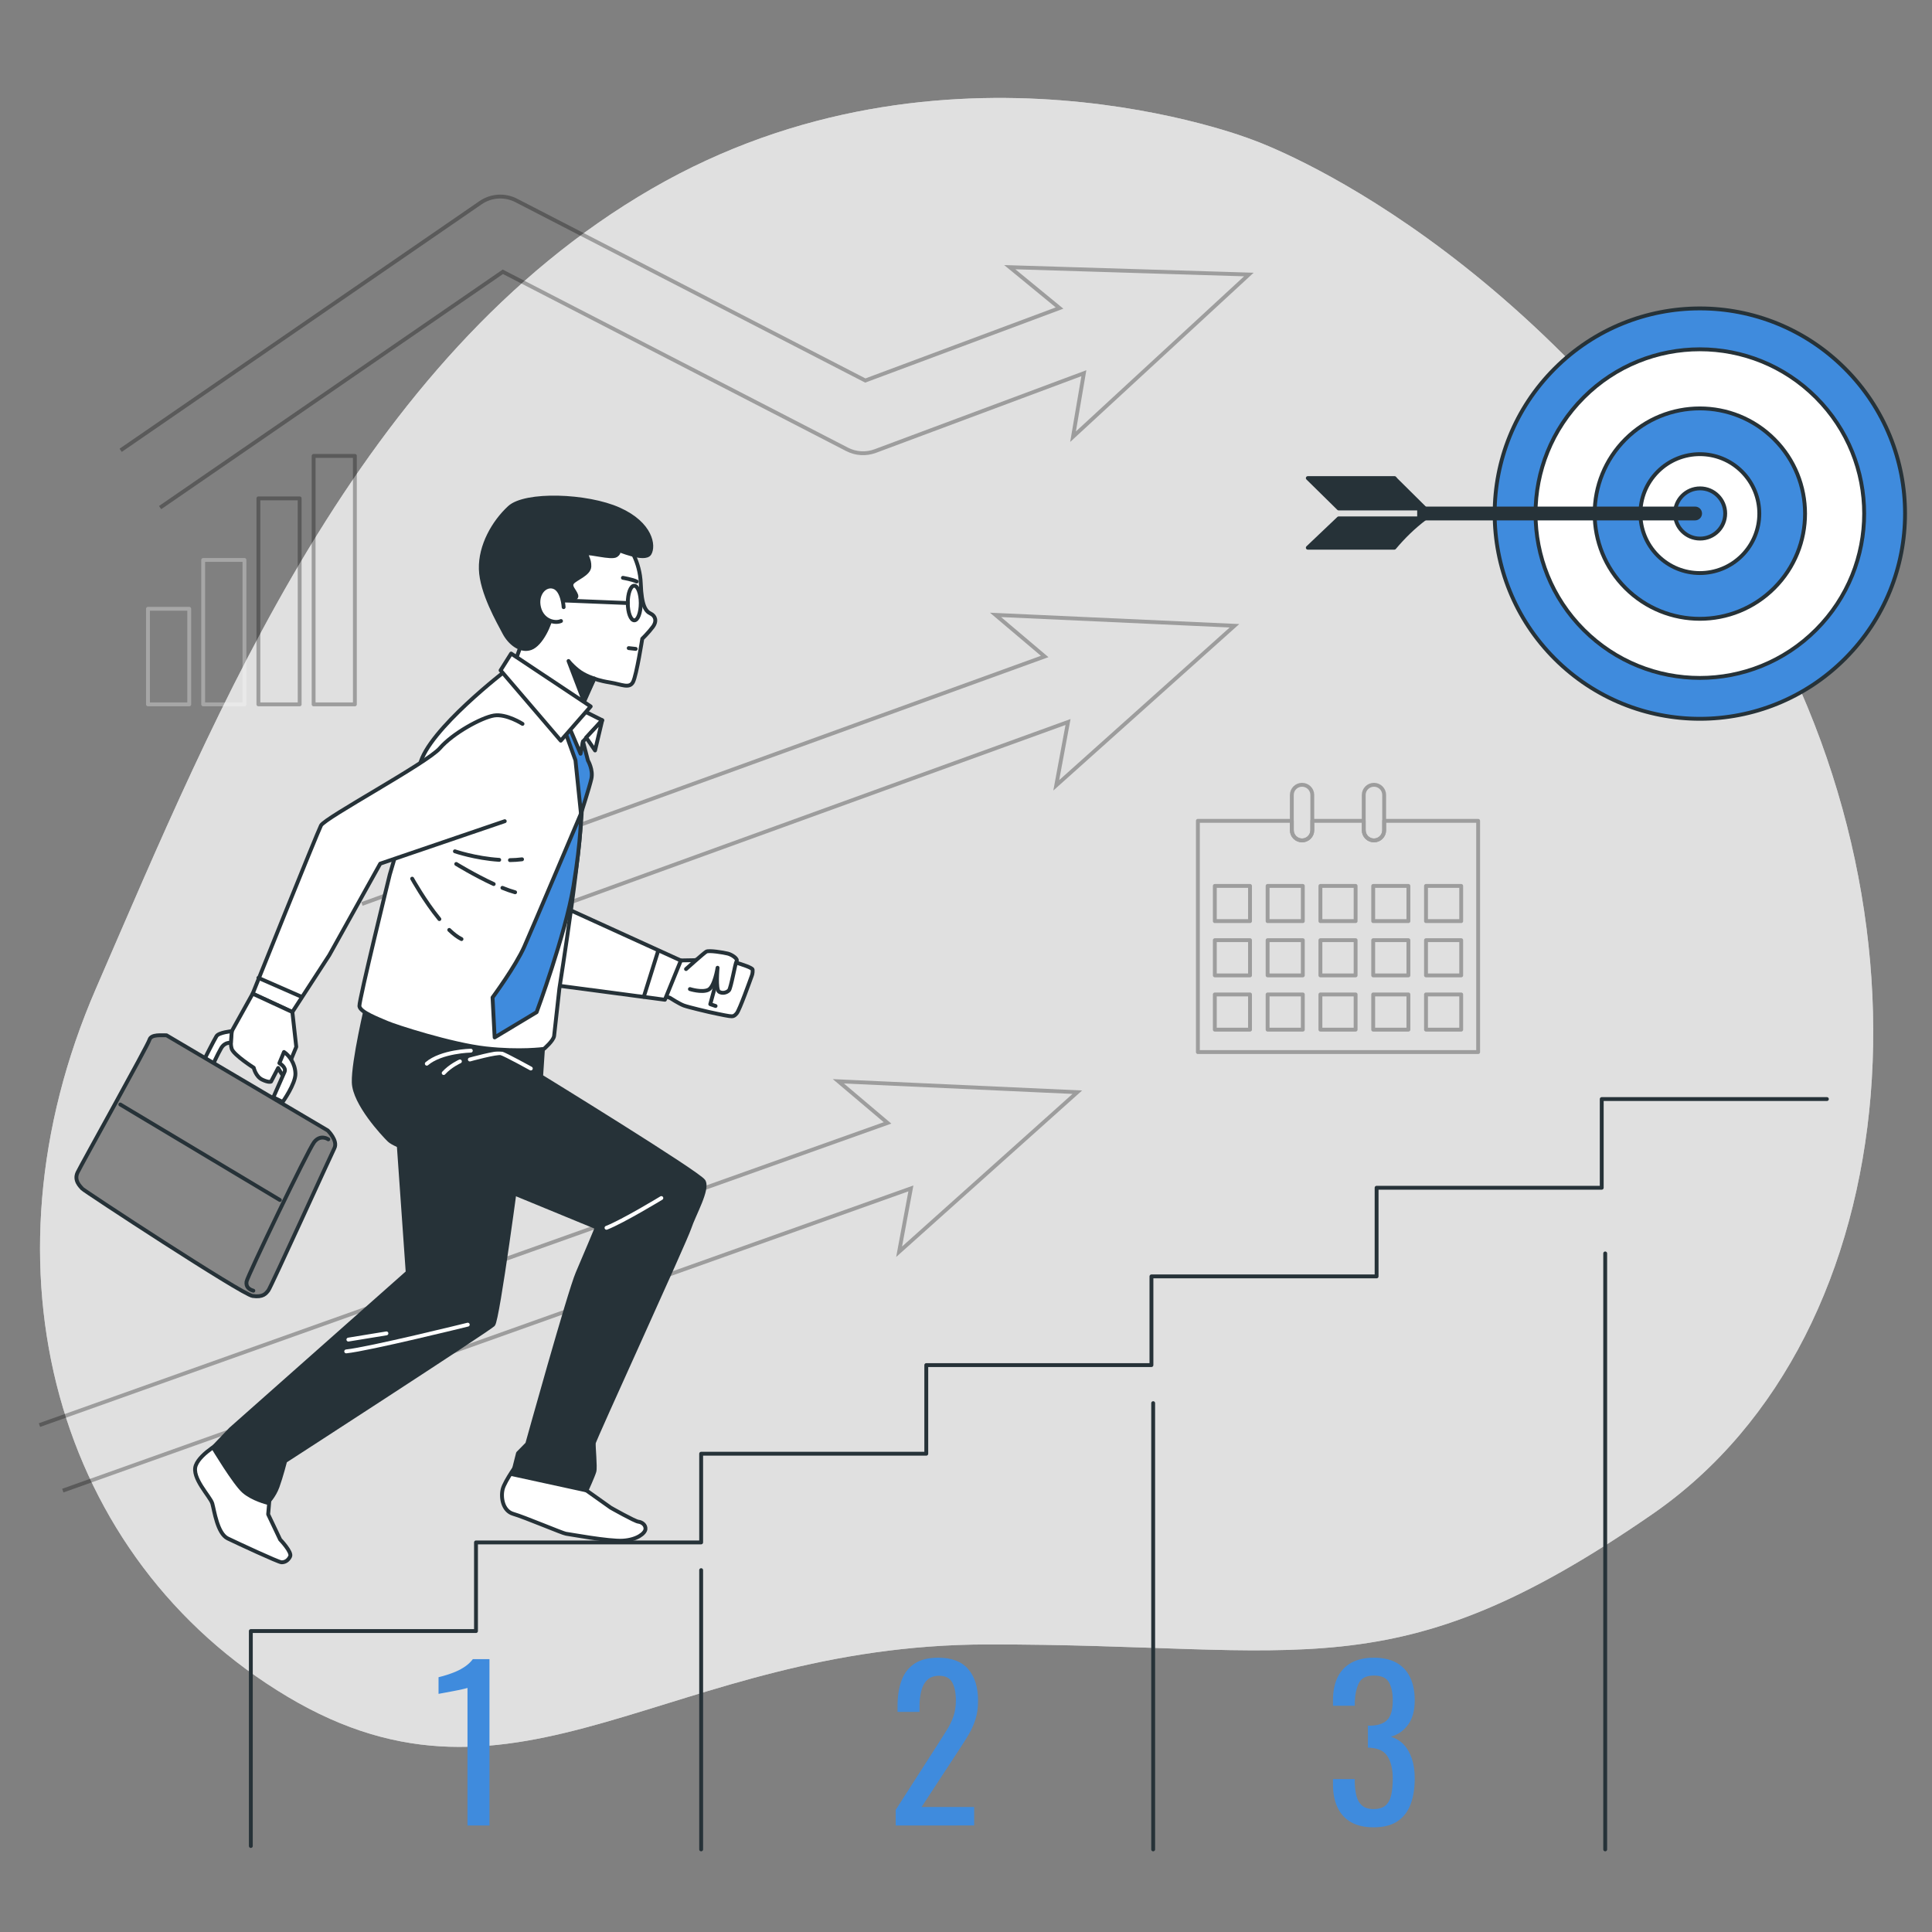 <?xml version="1.0" encoding="utf-8"?>
<!-- Generator: Adobe Illustrator 27.5.0, SVG Export Plug-In . SVG Version: 6.00 Build 0)  -->
<svg version="1.1" xmlns="http://www.w3.org/2000/svg" xmlns:xlink="http://www.w3.org/1999/xlink" x="0px" y="0px"
	 viewBox="0 0 500 500" style="enable-background:new 0 0 500 500;" xml:space="preserve">
<rect x="0" y="0" width="500" height="500" fill="#808080" stroke="none"/>
<g id="Background_Simple">
	<g>
		<path style="fill:#E0E0E0" d="M323.833,36.062c0,0-79.342-31.171-155.222,12.821C92.731,92.874,56.279,183.385,24.834,255.824
			c-31.445,72.44-10.206,147.607,49.578,183.277c59.784,35.67,98.467-13.379,180.987-13.52c82.52-0.141,105.06,12.726,172.29-33.764
			c67.23-46.49,76.547-160.451,20.216-246.535C391.574,59.198,323.833,36.062,323.833,36.062z"/>
		<path style="opacity:0.7;fill:#E0E0E0" d="M323.833,36.062c0,0-79.342-31.171-155.222,12.821
			C92.731,92.874,56.279,183.385,24.834,255.824c-31.445,72.44-10.206,147.607,49.578,183.277
			c59.784,35.67,98.467-13.379,180.987-13.52c82.52-0.141,105.06,12.726,172.29-33.764c67.23-46.49,76.547-160.451,20.216-246.535
			C391.574,59.198,323.833,36.062,323.833,36.062z"/>
	</g>
</g>
<g id="Numbers">
	<g>
		<path style="fill:#3F8BDD" d="M120.987,472.434v-35.608c-0.036,0.035-0.435,0.142-1.196,0.318
			c-0.763,0.178-1.621,0.354-2.578,0.532c-0.957,0.178-1.807,0.337-2.551,0.477c-0.744,0.143-1.134,0.213-1.169,0.213v-4.305
			c0.602-0.142,1.302-0.337,2.1-0.585c0.797-0.247,1.612-0.549,2.445-0.903c0.832-0.354,1.629-0.797,2.392-1.329
			c0.761-0.531,1.408-1.15,1.94-1.859h4.305v43.049H120.987z"/>
	</g>
	<g>
		<path style="fill:#3F8BDD" d="M231.807,472.434v-4.039l10.948-17.06c0.814-1.275,1.568-2.462,2.259-3.561
			c0.691-1.098,1.257-2.259,1.701-3.481c0.442-1.223,0.664-2.631,0.664-4.225c0-1.984-0.319-3.543-0.957-4.678
			c-0.638-1.133-1.754-1.7-3.348-1.7c-1.347,0-2.392,0.372-3.136,1.116c-0.744,0.744-1.258,1.719-1.542,2.923
			c-0.284,1.205-0.425,2.498-0.425,3.88v1.435h-5.687v-1.488c0-2.586,0.346-4.81,1.037-6.67c0.691-1.859,1.807-3.303,3.348-4.331
			c1.541-1.027,3.587-1.541,6.139-1.541c3.472,0,6.059,0.983,7.759,2.949c1.701,1.967,2.551,4.686,2.551,8.158
			c0,1.843-0.222,3.454-0.665,4.836c-0.443,1.382-1.019,2.676-1.727,3.88c-0.709,1.205-1.488,2.445-2.339,3.721l-9.885,15.094
			h13.606v4.783H231.807z"/>
	</g>
	<g>
		<path style="fill:#3F8BDD" d="M355.501,472.912c-2.339,0-4.288-0.443-5.847-1.329c-1.56-0.885-2.728-2.16-3.508-3.826
			c-0.779-1.665-1.169-3.632-1.169-5.899v-1.435h5.634c0,0.143,0,0.293,0,0.452c0,0.159,0,0.328,0,0.505
			c0.035,1.275,0.186,2.428,0.452,3.455c0.266,1.027,0.743,1.842,1.435,2.444c0.69,0.603,1.691,0.903,3.003,0.903
			c1.382,0,2.427-0.327,3.136-0.983c0.708-0.655,1.186-1.585,1.435-2.79c0.248-1.204,0.372-2.586,0.372-4.146
			c0-2.267-0.417-4.119-1.249-5.554c-0.833-1.435-2.294-2.223-4.385-2.365c-0.105-0.034-0.239-0.053-0.398-0.053
			c-0.159,0-0.292,0-0.398,0v-5.686c0.107,0,0.23,0,0.372,0s0.266,0,0.372,0c2.02-0.071,3.472-0.602,4.358-1.595
			c0.885-0.991,1.328-2.64,1.328-4.942c0-1.948-0.328-3.508-0.983-4.678c-0.655-1.169-1.958-1.754-3.906-1.754
			c-1.949,0-3.242,0.647-3.88,1.94c-0.638,1.294-0.992,2.949-1.063,4.969c0,0.143,0,0.293,0,0.452s0,0.31,0,0.452h-5.634v-1.435
			c0-2.303,0.39-4.27,1.169-5.899c0.779-1.629,1.958-2.887,3.535-3.773c1.576-0.885,3.534-1.328,5.872-1.328
			c2.374,0,4.34,0.443,5.899,1.328c1.559,0.887,2.729,2.152,3.508,3.8c0.779,1.648,1.169,3.624,1.169,5.927
			c0,2.586-0.558,4.659-1.674,6.218c-1.116,1.56-2.613,2.622-4.491,3.188c1.31,0.391,2.419,1.064,3.322,2.02
			c0.903,0.957,1.603,2.171,2.099,3.641c0.496,1.471,0.744,3.181,0.744,5.129c0,2.551-0.355,4.775-1.063,6.67
			c-0.709,1.897-1.843,3.367-3.401,4.411C360.107,472.39,358.052,472.912,355.501,472.912z"/>
	</g>
</g>
<g id="Calendar">
	<g style="opacity:0.3;">
		<path style="fill:none;stroke:#000000;stroke-linecap:round;stroke-linejoin:round;stroke-miterlimit:10;" d="M382.542,212.43
			v59.85h-72.53v-59.85h24.31v2.42c0,1.46,1.19,2.65,2.65,2.65c1.46,0,2.65-1.19,2.65-2.65v-2.42h13.31v2.42
			c0,1.46,1.19,2.65,2.65,2.65s2.64-1.19,2.64-2.65v-2.42H382.542z"/>
		<g>
			
				<rect x="314.394" y="229.276" style="fill:none;stroke:#000000;stroke-linecap:round;stroke-linejoin:round;stroke-miterlimit:10;" width="9.109" height="9.109"/>
			
				<rect x="328.058" y="229.276" style="fill:none;stroke:#000000;stroke-linecap:round;stroke-linejoin:round;stroke-miterlimit:10;" width="9.109" height="9.109"/>
			
				<rect x="341.722" y="229.276" style="fill:none;stroke:#000000;stroke-linecap:round;stroke-linejoin:round;stroke-miterlimit:10;" width="9.109" height="9.109"/>
			
				<rect x="355.385" y="229.276" style="fill:none;stroke:#000000;stroke-linecap:round;stroke-linejoin:round;stroke-miterlimit:10;" width="9.109" height="9.109"/>
			
				<rect x="369.049" y="229.276" style="fill:none;stroke:#000000;stroke-linecap:round;stroke-linejoin:round;stroke-miterlimit:10;" width="9.109" height="9.109"/>
		</g>
		<g>
			
				<rect x="314.394" y="243.319" style="fill:none;stroke:#000000;stroke-linecap:round;stroke-linejoin:round;stroke-miterlimit:10;" width="9.109" height="9.109"/>
			
				<rect x="328.058" y="243.319" style="fill:none;stroke:#000000;stroke-linecap:round;stroke-linejoin:round;stroke-miterlimit:10;" width="9.109" height="9.109"/>
			
				<rect x="341.722" y="243.319" style="fill:none;stroke:#000000;stroke-linecap:round;stroke-linejoin:round;stroke-miterlimit:10;" width="9.109" height="9.109"/>
			
				<rect x="355.385" y="243.319" style="fill:none;stroke:#000000;stroke-linecap:round;stroke-linejoin:round;stroke-miterlimit:10;" width="9.109" height="9.109"/>
			
				<rect x="369.049" y="243.319" style="fill:none;stroke:#000000;stroke-linecap:round;stroke-linejoin:round;stroke-miterlimit:10;" width="9.109" height="9.109"/>
		</g>
		<g>
			
				<rect x="314.394" y="257.362" style="fill:none;stroke:#000000;stroke-linecap:round;stroke-linejoin:round;stroke-miterlimit:10;" width="9.109" height="9.109"/>
			
				<rect x="328.058" y="257.362" style="fill:none;stroke:#000000;stroke-linecap:round;stroke-linejoin:round;stroke-miterlimit:10;" width="9.109" height="9.109"/>
			
				<rect x="341.722" y="257.362" style="fill:none;stroke:#000000;stroke-linecap:round;stroke-linejoin:round;stroke-miterlimit:10;" width="9.109" height="9.109"/>
			
				<rect x="355.385" y="257.362" style="fill:none;stroke:#000000;stroke-linecap:round;stroke-linejoin:round;stroke-miterlimit:10;" width="9.109" height="9.109"/>
			
				<rect x="369.049" y="257.362" style="fill:none;stroke:#000000;stroke-linecap:round;stroke-linejoin:round;stroke-miterlimit:10;" width="9.109" height="9.109"/>
		</g>
		<g>
			<g>
				<path style="fill:none;stroke:#000000;stroke-linecap:round;stroke-linejoin:round;stroke-miterlimit:10;" d="M339.622,205.74
					v9.11c0,1.46-1.19,2.65-2.65,2.65c-1.46,0-2.65-1.19-2.65-2.65v-9.11c0-1.46,1.19-2.64,2.65-2.64
					C338.432,203.1,339.622,204.28,339.622,205.74z"/>
			</g>
			<g>
				<path style="fill:none;stroke:#000000;stroke-linecap:round;stroke-linejoin:round;stroke-miterlimit:10;" d="M358.222,205.74
					v9.11c0,1.46-1.18,2.65-2.64,2.65s-2.65-1.19-2.65-2.65v-9.11c0-1.46,1.19-2.64,2.65-2.64S358.222,204.28,358.222,205.74z"/>
			</g>
		</g>
	</g>
</g>
<g id="Chart">
	<g style="opacity:0.3;">
		
			<rect x="38.295" y="157.558" style="fill:none;stroke:#fff;stroke-linecap:round;stroke-linejoin:round;stroke-miterlimit:10;" width="10.678" height="24.732"/>
		
			<rect x="52.585" y="144.917" style="fill:none;stroke:#fff;stroke-linecap:round;stroke-linejoin:round;stroke-miterlimit:10;" width="10.678" height="37.373"/>
		
			<rect x="66.875" y="128.979" style="fill:none;stroke:#000000;stroke-linecap:round;stroke-linejoin:round;stroke-miterlimit:10;" width="10.678" height="53.311"/>
		
			<rect x="81.164" y="117.987" style="fill:none;stroke:#000000;stroke-linecap:round;stroke-linejoin:round;stroke-miterlimit:10;" width="10.678" height="64.303"/>
	</g>
</g>
<g id="Target">
	<g>
		<g>
			
				<ellipse transform="matrix(0.707 -0.707 0.707 0.707 34.901 350.037)" style="fill:#3f8bdd;stroke:#263238;stroke-linecap:round;stroke-linejoin:round;stroke-miterlimit:10;" cx="439.982" cy="132.889" rx="53.111" ry="53.111"/>
			
				<ellipse transform="matrix(0.707 -0.707 0.707 0.707 34.901 350.037)" style="fill:#FFFFFF;stroke:#263238;stroke-linecap:round;stroke-linejoin:round;stroke-miterlimit:10;" cx="439.982" cy="132.889" rx="42.531" ry="42.531"/>
			
				<ellipse transform="matrix(0.707 -0.707 0.707 0.707 34.901 350.037)" style="fill:#3f8bdd;stroke:#263238;stroke-linecap:round;stroke-linejoin:round;stroke-miterlimit:10;" cx="439.982" cy="132.889" rx="27.23" ry="27.23"/>
			
				<ellipse transform="matrix(0.707 -0.707 0.707 0.707 34.901 350.037)" style="fill:#FFFFFF;stroke:#263238;stroke-linecap:round;stroke-linejoin:round;stroke-miterlimit:10;" cx="439.982" cy="132.889" rx="15.389" ry="15.389"/>
			<path style="fill:#3f8bdd;stroke:#263238;stroke-linecap:round;stroke-linejoin:round;stroke-miterlimit:10;" d="M446.48,132.889
				c0-3.589-2.909-6.498-6.498-6.498c-3.589,0-6.498,2.909-6.498,6.498c0,3.589,2.909,6.498,6.498,6.498
				C443.571,139.387,446.48,136.478,446.48,132.889z"/>
		</g>
		<g>
			<g>
				<line style="fill:#FFFFFF;" x1="437.341" y1="132.889" x2="346.325" y2="132.889"/>
			</g>
			<g>
				<g>
					<path style="fill:#263238;stroke:#263238;stroke-linecap:round;stroke-linejoin:round;stroke-miterlimit:10;" d="
						M438.695,134.177h-71.427v-2.575h71.427c0.711,0,1.288,0.577,1.288,1.288l0,0C439.982,133.6,439.406,134.177,438.695,134.177z"
						/>
				</g>
				<g>
					<g>
						<polygon style="fill:#263238;stroke:#263238;stroke-linecap:round;stroke-linejoin:round;stroke-miterlimit:10;" points="
							360.921,123.731 361.318,124.191 368.784,131.592 346.449,131.592 338.457,123.731 						"/>
					</g>
					<g>
						<path style="fill:#263238;stroke:#263238;stroke-linecap:round;stroke-linejoin:round;stroke-miterlimit:10;" d="
							M338.457,141.749l7.992-7.594h22.335c-2.907,2.18-5.547,4.755-7.929,7.594H338.457z"/>
					</g>
				</g>
			</g>
		</g>
	</g>
</g>
<g id="Arrows">
	<path style="opacity:0.3;fill:none;stroke:#000000;stroke-miterlimit:10;" d="M41.436,131.363l88.701-61.026l89.097,45.962
		c2.254,1.162,4.895,1.319,7.272,0.434l53.998-20.149l-2.804,16.434l45.505-41.973l-61.876-1.9l12.88,10.576l-50.265,18.756
		l-90.345-46.607c-2.947-1.52-6.493-1.296-9.227,0.584l-93.14,64.081"/>
	<polyline style="opacity:0.3;fill:none;stroke:#000000;stroke-miterlimit:10;" points="99.711,250.9 276.405,186.852 
		273.358,203.243 319.481,161.949 257.64,159.131 270.362,169.897 93.669,233.944 	"/>
	<polyline style="opacity:0.3;fill:none;stroke:#000000;stroke-miterlimit:10;" points="16.257,385.767 235.736,307.562 
		232.689,323.952 278.812,282.659 216.971,279.841 229.694,290.607 10.215,368.812 	"/>
</g>
<g id="Stairs">
	<g>
		<polyline style="fill:none;stroke:#263238;stroke-linecap:round;stroke-linejoin:round;stroke-miterlimit:10;" points="
			64.915,477.741 64.915,422.116 123.186,422.116 123.186,399.175 181.458,399.175 181.458,376.223 239.72,376.223 239.72,353.282 
			297.992,353.282 297.992,330.33 356.263,330.33 356.263,307.389 414.526,307.389 414.526,284.437 472.798,284.437 		"/>
		
			<line style="fill:none;stroke:#263238;stroke-linecap:round;stroke-linejoin:round;stroke-miterlimit:10;" x1="181.458" y1="406.349" x2="181.458" y2="478.625"/>
		
			<line style="fill:none;stroke:#263238;stroke-linecap:round;stroke-linejoin:round;stroke-miterlimit:10;" x1="298.441" y1="363.132" x2="298.441" y2="478.625"/>
		
			<line style="fill:none;stroke:#263238;stroke-linecap:round;stroke-linejoin:round;stroke-miterlimit:10;" x1="415.425" y1="324.385" x2="415.425" y2="478.625"/>
	</g>
</g>
<g id="Character">
	<g>
		<g>
			<path style="fill:#FFFFFF;stroke:#263238;stroke-linecap:round;stroke-linejoin:round;stroke-miterlimit:10;" d="M69.819,387.07
				l-0.419,4.834l3.105,6.532c0,0,3.126,3.243,2.583,4.37c-0.543,1.128-1.446,1.561-2.287,1.503
				c-0.84-0.058-11.197-4.873-13.874-6.163s-3.465-7.226-3.981-9.038c-0.516-1.812-5.485-6.637-4.273-9.873
				c1.212-3.236,7.253-6.404,7.253-6.404L69.819,387.07z"/>
			<g>
				<path style="fill:#263238;stroke:#263238;stroke-linecap:round;stroke-linejoin:round;stroke-miterlimit:10;" d="
					M102.966,293.122l2.538,36.156l-45.803,40.588l-4.548,4.755c0,0,5.578,9.298,7.923,11.336c2.345,2.037,6.136,2.956,6.136,2.956
					s1.682-1.609,2.619-4.182c0.937-2.573,1.975-6.609,1.975-6.609s52.639-34.068,53.84-35.304
					c1.201-1.236,6.402-40.762,6.402-40.762L102.966,293.122z"/>
				<path style="fill:none;stroke:#FFFFFF;stroke-linecap:round;stroke-linejoin:round;stroke-miterlimit:10;" d="M121.057,342.819
					c0,0-25.741,6.349-31.46,6.92"/>
				
					<line style="fill:none;stroke:#FFFFFF;stroke-linecap:round;stroke-linejoin:round;stroke-miterlimit:10;" x1="100.008" y1="345.078" x2="90.161" y2="346.685"/>
			</g>
			<path style="fill:#FFFFFF;stroke:#263238;stroke-linecap:round;stroke-linejoin:round;stroke-miterlimit:10;" d="
				M148.867,383.661l9.191,6.53c0,0,6.22,3.524,7.152,3.627c0.933,0.104,1.952,0.846,1.831,1.935
				c-0.121,1.088-2.194,2.747-5.839,2.972c-3.645,0.225-13.976-1.709-14.754-1.796c-0.777-0.086-10.85-4.353-13.596-5.13
				c-2.747-0.777-3.3-4.301-2.747-6.444c0.553-2.142,4.266-7.239,4.266-7.239L148.867,383.661z"/>
			<g>
				<path style="fill:#263238;stroke:#263238;stroke-linecap:round;stroke-linejoin:round;stroke-miterlimit:10;" d="
					M94.986,259.649c0,0-3.605,15.063-3.435,20.495c0.17,5.431,7.596,13.408,9.166,14.935c1.57,1.527,9.42,3.945,9.951,4.391
					c0.53,0.445,43.791,18.199,43.791,18.199s-2.906,7.023-4.985,11.818c-2.079,4.795-13.023,44.172-13.023,44.172l-2.397,2.44
					l-1.379,5.453l19.111,4.164c0,0,1.723-3.784,2.041-4.909c0.318-1.124-0.255-6.407-0.149-7.362
					c0.106-0.955,23.566-52.087,24.733-55.63c1.167-3.543,4.985-10.078,3.669-12.157c-1.315-2.079-42.031-27.089-42.031-27.089
					l0.572-8.635C140.622,269.935,109.329,268.007,94.986,259.649z"/>
				<path style="fill:none;stroke:#FFFFFF;stroke-linecap:round;stroke-linejoin:round;stroke-miterlimit:10;" d="M121.592,274.201
					c0,0,6.98-1.931,8.104-1.613c1.124,0.318,7.68,3.945,7.68,3.945"/>
				<path style="fill:none;stroke:#FFFFFF;stroke-linecap:round;stroke-linejoin:round;stroke-miterlimit:10;" d="M119.025,274.689
					c0,0-2.44,1.082-4.201,3.013"/>
				<path style="fill:none;stroke:#FFFFFF;stroke-linecap:round;stroke-linejoin:round;stroke-miterlimit:10;" d="M121.847,271.91
					c0,0-7.553,0.128-11.393,3.374"/>
				<path style="fill:none;stroke:#FFFFFF;stroke-linecap:round;stroke-linejoin:round;stroke-miterlimit:10;" d="M171.155,310.052
					c0,0-9.95,6.047-14.193,7.703"/>
			</g>
		</g>
		<g>
			<path style="fill:#FFFFFF;stroke:#263238;stroke-linecap:round;stroke-linejoin:round;stroke-miterlimit:10;" d="M174.78,248.584
				l4.918-0.087l5.474-0.817c0,0,9.558,2.328,9.611,3.284c0.052,0.956-0.156,1.408-0.382,2.016
				c-0.226,0.608-2.988,8.377-3.718,9.246c-0.73,0.869-1.043,0.834-1.981,0.73c-0.938-0.104-5.266-1.06-5.266-1.06
				s-5.248-1.216-6.465-1.668c-1.217-0.452-3.58-1.981-3.58-1.981l-1.981-0.695L174.78,248.584z"/>
			<path style="fill:#FFFFFF;stroke:#263238;stroke-linecap:round;stroke-linejoin:round;stroke-miterlimit:10;" d="
				M177.543,250.791c0,0,4.559-4.105,5.237-4.505c0.678-0.4,4.51,0.23,5.588,0.508c1.077,0.278,2.65,1.354,2.268,1.945
				c-0.382,0.591-1.448,6.987-1.987,7.561c-0.539,0.574-1.686,0.921-2.572,0.348c-0.886-0.573-0.372-6.198-0.372-6.198
				s-0.758,4.964-2.426,5.729c-1.668,0.765-4.727-0.208-4.727-0.208"/>
			<polyline style="fill:#FFFFFF;stroke:#263238;stroke-linecap:round;stroke-linejoin:round;stroke-miterlimit:10;" points="
				185.155,254.961 183.818,259.879 185.191,260.349 			"/>
		</g>
		<g>
			<polygon style="fill:#FFFFFF;stroke:#263238;stroke-linecap:round;stroke-linejoin:round;stroke-miterlimit:10;" points="
				176.205,248.584 172.07,258.733 142.265,254.791 147.72,235.605 			"/>
			
				<line style="fill:#FFFFFF;stroke:#263238;stroke-linecap:round;stroke-linejoin:round;stroke-miterlimit:10;" x1="170.296" y1="246.186" x2="166.613" y2="257.969"/>
		</g>
		<path style="fill:#FFFFFF;stroke:#263238;stroke-linecap:round;stroke-linejoin:round;stroke-miterlimit:10;" d="M131.266,173.25
			c0,0-20.612,15.732-22.589,24.664c-1.977,8.932-7.801,28.418-7.801,28.418s-7.971,32.482-7.862,34.042s4.976,3.368,7.124,4.311
			c2.148,0.942,16.689,5.654,25.59,6.642s15.051,0.122,15.051,0.122s2.488-2.117,2.627-3.369c0.139-1.252,1.313-11.821,1.359-12.239
			c0.046-0.417,6.409-39.976,5.837-50.035c-0.573-10.059,0.277-13.907,0.277-13.907l4.975-5.501l-7.201-3.615L131.266,173.25z"/>
		<polygon style="fill:#FFFFFF;stroke:#263238;stroke-linecap:round;stroke-linejoin:round;stroke-miterlimit:10;" points="
			155.852,186.398 153.998,194.217 151.696,190.864 		"/>
		<g>
			<g>
				<path style="fill:#FFFFFF;stroke:#263238;stroke-linecap:round;stroke-linejoin:round;stroke-miterlimit:10;" d="M162.678,141.4
					c0,0,2.952,3.847,3.153,9.642c0.201,5.795,1.314,7.185,2.519,7.742c1.205,0.556,1.762,1.885,0.603,3.446
					c-1.159,1.561-2.735,3.075-2.735,3.075s-1.452,9.272-2.363,11.141c-0.912,1.87-3.029,0.649-5.934,0.186
					c-2.905-0.463-4.11-1.02-4.11-1.02l-3.569,8.051l-17.122-11.897l2.858-7.989c0,0-2.071-2.905-0.882-12.346
					C136.286,141.989,153.994,138.465,162.678,141.4z"/>
				<path style="fill:none;stroke:#263238;stroke-linecap:round;stroke-linejoin:round;stroke-miterlimit:10;" d="M165.827,156.059
					c0.007,2.473-0.739,4.48-1.666,4.483c-0.927,0.003-1.685-2-1.692-4.473c-0.007-2.473,0.739-4.48,1.666-4.483
					C165.062,151.584,165.819,153.586,165.827,156.059z"/>
				
					<line style="fill:none;stroke:#263238;stroke-linecap:round;stroke-linejoin:round;stroke-miterlimit:10;" x1="162.468" y1="156.069" x2="145.218" y2="155.37"/>
				<path style="fill:none;stroke:#263238;stroke-linecap:round;stroke-linejoin:round;stroke-miterlimit:10;" d="M161.211,149.543
					c0,0,2.488,0.417,3.554,0.958"/>
				
					<line style="fill:none;stroke:#263238;stroke-linecap:round;stroke-linejoin:round;stroke-miterlimit:10;" x1="162.711" y1="167.731" x2="164.519" y2="167.932"/>
			</g>
			<path style="fill:#263238;stroke:#263238;stroke-linecap:round;stroke-linejoin:round;stroke-miterlimit:10;" d="M145.218,155.37
				c0,0,4.358,0.061,3.94-1.252s-1.855-2.318-1.036-3.353c0.819-1.035,4.326-2.195,4.404-4.157c0.077-1.962-0.958-2.781-0.618-3.307
				c0.34-0.526,6.336,1.266,7.556,0.416c1.221-0.85,0.309-1.514,0.309-1.514s7.124,3.044,8.329,1.066
				c1.205-1.978,0.432-7.695-7.882-11.434c-8.314-3.739-24.307-4.247-28.386-0.477c-4.079,3.771-7.571,9.859-7.4,15.932
				s4.668,13.752,6.059,16.441c1.391,2.689,4.234,4.975,6.877,4.002c2.642-0.974,5.037-6.058,5.516-9.102
				C143.364,155.587,145.218,155.37,145.218,155.37z"/>
			<path style="fill:#FFFFFF;stroke:#263238;stroke-linecap:round;stroke-linejoin:round;stroke-miterlimit:10;" d="
				M145.867,157.132c0,0-0.217-4.389-2.519-5.207c-2.303-0.819-4.713,1.87-3.832,5.347c0.881,3.477,4.188,4.126,5.671,3.445"/>
			<path style="fill:#263238;stroke:#263238;stroke-linecap:round;stroke-linejoin:round;stroke-miterlimit:10;" d="
				M153.811,175.612c0,0-2.457-0.695-4.265-2.163c-1.808-1.468-2.411-2.38-2.411-2.38l3.926,10.291L153.811,175.612z"/>
		</g>
		<path style="fill:none;stroke:#263238;stroke-linecap:round;stroke-linejoin:round;stroke-miterlimit:10;" d="M131.978,222.601
			c1.041-0.015,2.089-0.081,3.124-0.213"/>
		<path style="fill:none;stroke:#263238;stroke-linecap:round;stroke-linejoin:round;stroke-miterlimit:10;" d="M117.734,220.319
			c0,0,5.281,1.814,11.46,2.21"/>
		<path style="fill:none;stroke:#263238;stroke-linecap:round;stroke-linejoin:round;stroke-miterlimit:10;" d="M130.025,229.774
			c1.147,0.466,2.263,0.863,3.285,1.145"/>
		<path style="fill:none;stroke:#263238;stroke-linecap:round;stroke-linejoin:round;stroke-miterlimit:10;" d="M118.074,223.595
			c0,0,4.775,2.935,9.693,5.197"/>
		<path style="fill:none;stroke:#263238;stroke-linecap:round;stroke-linejoin:round;stroke-miterlimit:10;" d="M116.264,240.662
			c1.073,1.036,2.148,1.873,3.172,2.372"/>
		<path style="fill:none;stroke:#263238;stroke-linecap:round;stroke-linejoin:round;stroke-miterlimit:10;" d="M106.67,227.397
			c0,0,3.224,5.813,7.04,10.463"/>
		<path style="fill:#3f8bdd;stroke:#263238;stroke-linecap:round;stroke-linejoin:round;stroke-miterlimit:10;" d="M145.808,188.098
			l3.122,8.653l1.423,13.814c0,0,2.147-6.66,2.688-8.993c0.541-2.333-0.881-4.744-0.881-4.744l-1.283-4.929l-0.633,3.168
			l-3.014-7.092L145.808,188.098z"/>
		<polygon style="fill:#FFFFFF;stroke:#263238;stroke-linecap:round;stroke-linejoin:round;stroke-miterlimit:10;" points="
			132.286,169.139 129.551,173.482 145.128,191.684 152.869,182.829 		"/>
		<path style="fill:#3f8bdd;stroke:#263238;stroke-linecap:round;stroke-linejoin:round;stroke-miterlimit:10;" d="M150.353,210.566
			c0,0-12.406,29.314-14.661,34.414c-2.256,5.099-8.22,13.166-8.22,13.166l0.542,10.338l10.863-6.537c0,0,7.431-20.012,9.531-32.59
			C150.508,216.778,150.353,210.566,150.353,210.566z"/>
		<g>
			<g>
				<path style="fill:#FFFFFF;stroke:#263238;stroke-linecap:round;stroke-linejoin:round;stroke-miterlimit:10;" d="
					M135.224,187.335c0,0-4.174-2.678-7.387-2.16c-3.213,0.519-10.677,4.605-13.987,8.448c-3.31,3.843-29.749,17.982-30.78,20.013
					c-1.031,2.031-17.681,43.523-17.681,43.523l10.273,4.753l9.547-14.703l13.196-23.695l32.224-10.989"/>
				
					<line style="fill:none;stroke:#263238;stroke-linecap:round;stroke-linejoin:round;stroke-miterlimit:10;" x1="66.876" y1="253.075" x2="77.86" y2="257.89"/>
			</g>
			<path style="fill:#FFFFFF;stroke:#263238;stroke-linecap:round;stroke-linejoin:round;stroke-miterlimit:10;" d="M75.663,261.913
				l1.009,9.021l-1.675,4.061c0,0,0.497,2.746,0.428,3.538c-0.069,0.792,0.292,1.223-0.905,0.873
				c-1.198-0.35-2.531-3.016-2.531-3.016l-1.843,3.524c0,0-0.58,0.318-2.29-0.507c-1.709-0.825-2.188-3.078-2.188-3.078
				s-5.208-3.311-5.713-4.921s0.028-4.543,0.028-4.543l5.407-9.708L75.663,261.913z"/>
			<path style="fill:#FFFFFF;stroke:#263238;stroke-linecap:round;stroke-linejoin:round;stroke-miterlimit:10;" d="M59.983,266.867
				c0,0-3.345,0.322-3.951,1.283c-0.606,0.96-3.317,6.344-3.317,6.344l2.133,1.599c0,0,1.412-3.163,2.387-4.828
				c0.974-1.666,2.516-1.378,2.516-1.378L59.983,266.867z"/>
			<path style="fill:#FFFFFF;stroke:#263238;stroke-linecap:round;stroke-linejoin:round;stroke-miterlimit:10;" d="M73.495,272.256
				l-1.194,2.887c0,0,1.853,1.068,1.353,2.223c-0.5,1.154-2.912,6.625-2.912,6.625l2.414,1.193c0,0,3.347-4.7,3.298-7.314
				C76.406,275.255,74.861,273.143,73.495,272.256z"/>
			<g>
				<path style="fill:#878787;stroke:#263238;stroke-linecap:round;stroke-linejoin:round;stroke-miterlimit:10;" d="
					M43.097,267.936l41.724,24.633c0,0,2.699,2.624,1.719,4.58c-0.979,1.956-16.427,35.969-17.077,36.798s-1.355,1.846-4.094,1.453
					c-2.739-0.393-43.616-27.225-44.07-27.765c-0.454-0.54-2.245-2.083-1.211-4.227c1.035-2.144,18.155-32.813,18.594-34.316
					C39.121,267.589,41.861,267.982,43.097,267.936z"/>
				
					<line style="fill:none;stroke:#263238;stroke-linecap:round;stroke-linejoin:round;stroke-miterlimit:10;" x1="31.135" y1="285.843" x2="72.428" y2="310.554"/>
				<path style="fill:none;stroke:#263238;stroke-linecap:round;stroke-linejoin:round;stroke-miterlimit:10;" d="M84.968,294.854
					c0,0-2.034-1.41-3.687,0.757c-1.653,2.167-17.279,34.7-17.476,36.07c-0.197,1.37,0.633,2.02,1.759,2.349"/>
			</g>
		</g>
	</g>
</g>
</svg>
